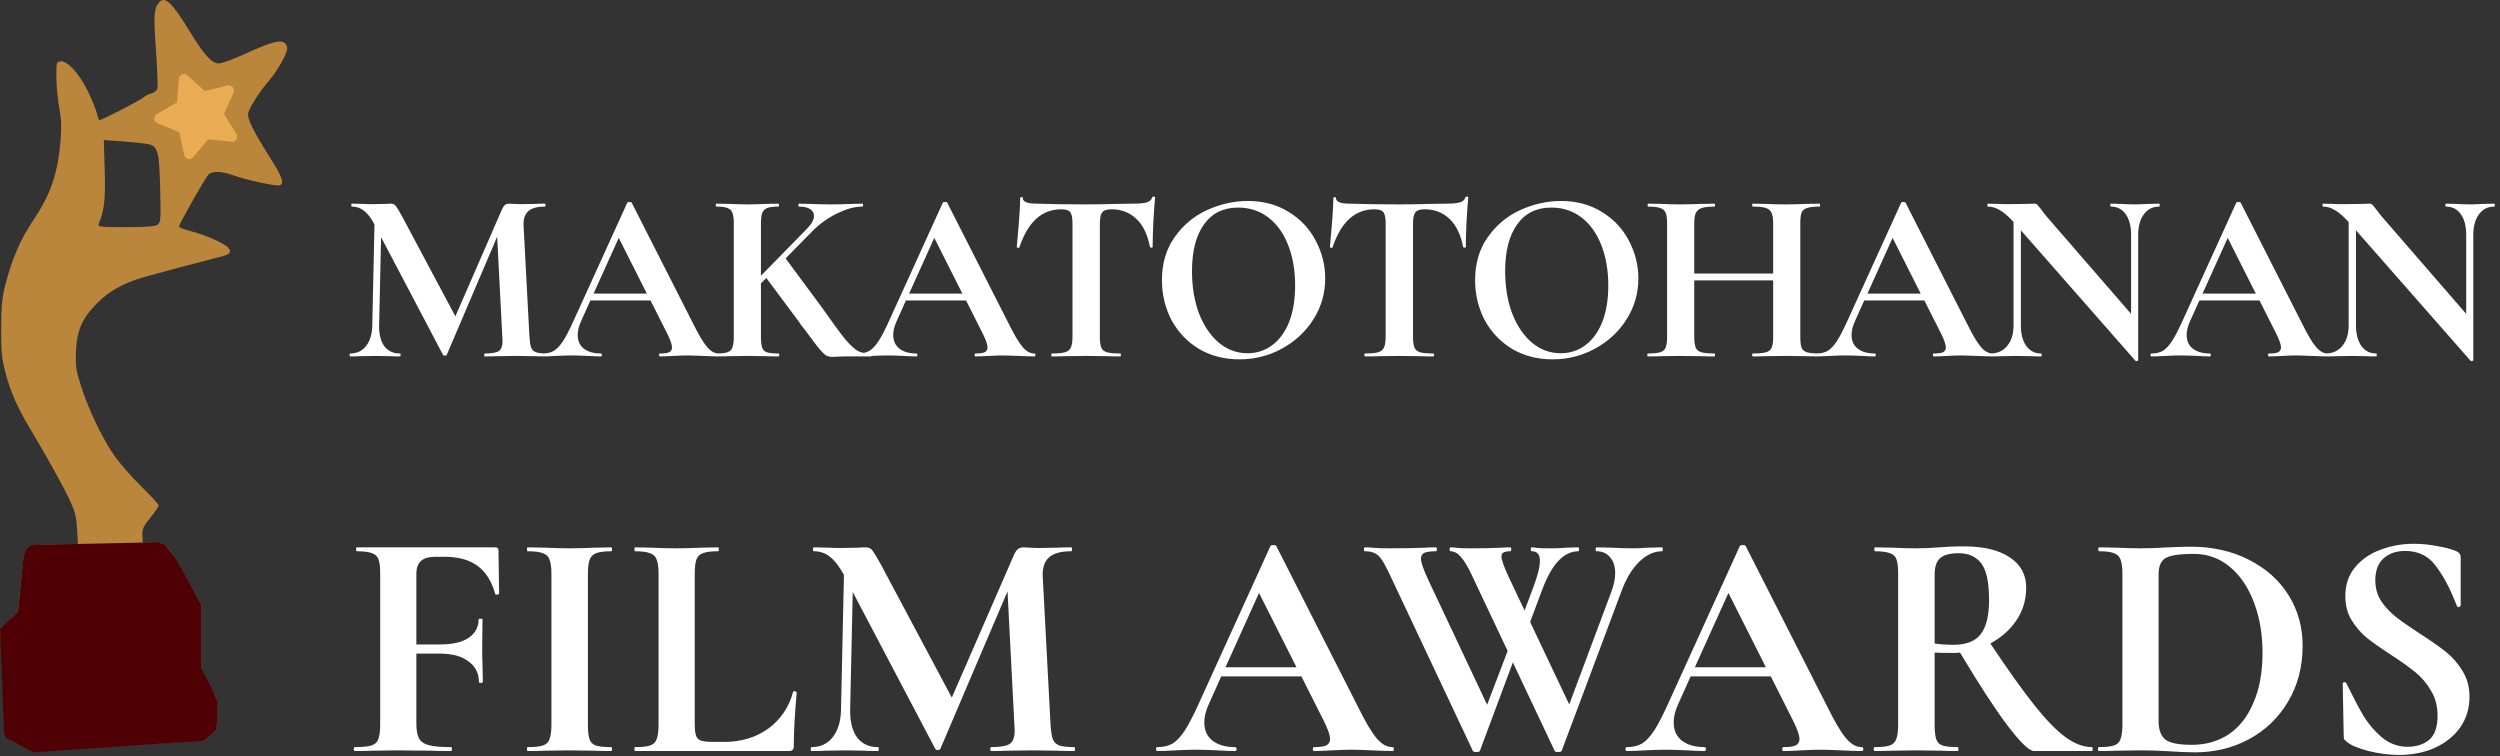 <svg width="982" height="297" viewBox="0 0 982 297" fill="none" xmlns="http://www.w3.org/2000/svg">
<rect x="0" y="0" width="982" height="297" fill="#333333" stroke="none"/>
<path d="M214.968 138.848C215.096 138.848 215.16 139.04 215.16 139.424C215.16 139.808 215.096 140 214.968 140C212.792 140 211.064 139.968 209.784 139.904L202.68 139.808L195.48 139.904C194.264 139.968 192.6 140 190.488 140C190.296 140 190.2 139.808 190.2 139.424C190.2 139.04 190.296 138.848 190.488 138.848C193.176 138.848 195 138.528 195.96 137.888C196.92 137.248 197.4 135.904 197.4 133.856L197.304 132.224L195.288 92.96L175.512 139.328C175.384 139.584 175.128 139.712 174.744 139.712C174.36 139.712 174.104 139.584 173.976 139.328L149.688 93.152L148.92 127.808C148.856 131.264 149.528 133.984 150.936 135.968C152.408 137.888 154.456 138.848 157.08 138.848C157.272 138.848 157.368 139.04 157.368 139.424C157.368 139.808 157.272 140 157.08 140C155.352 140 154.008 139.968 153.048 139.904L147.768 139.808L141.72 139.904C140.696 139.968 139.32 140 137.592 140C137.4 140 137.304 139.808 137.304 139.424C137.304 139.04 137.4 138.848 137.592 138.848C140.216 138.848 142.296 137.856 143.832 135.872C145.368 133.888 146.168 131.2 146.232 127.808L147.096 88.064L147 87.968C145.72 85.6 144.376 83.872 142.968 82.784C141.624 81.696 140.056 81.152 138.264 81.152C138.072 81.152 137.976 80.96 137.976 80.576C137.976 80.192 138.072 80 138.264 80L142.776 80.096C143.672 80.16 144.824 80.192 146.232 80.192L151.32 80.096C151.896 80.032 152.632 80 153.528 80C154.36 80 155 80.288 155.448 80.864C155.896 81.44 156.728 82.816 157.944 84.992L178.872 124.256L197.112 82.4C197.496 81.504 197.88 80.896 198.264 80.576C198.712 80.192 199.288 80 199.992 80C200.568 80 201.208 80.032 201.912 80.096C202.68 80.16 203.544 80.192 204.504 80.192L210.168 80.096C211.064 80.032 212.344 80 214.008 80C214.2 80 214.296 80.192 214.296 80.576C214.296 80.96 214.2 81.152 214.008 81.152C211 81.152 208.824 81.76 207.48 82.976C206.136 84.192 205.528 86.08 205.656 88.64L207.96 132.224C208.088 134.208 208.312 135.648 208.632 136.544C209.016 137.44 209.656 138.048 210.552 138.368C211.512 138.688 212.984 138.848 214.968 138.848ZM282.305 138.848C282.625 138.848 282.785 139.04 282.785 139.424C282.785 139.808 282.625 140 282.305 140C281.025 140 279.041 139.936 276.353 139.808C273.537 139.68 271.521 139.616 270.305 139.616C268.705 139.616 266.753 139.68 264.449 139.808C262.273 139.936 260.545 140 259.265 140C259.009 140 258.881 139.808 258.881 139.424C258.881 139.04 259.009 138.848 259.265 138.848C260.929 138.848 262.113 138.688 262.817 138.368C263.585 137.984 263.969 137.344 263.969 136.448C263.969 135.36 263.329 133.536 262.049 130.976L255.521 118.016H231.905L228.161 126.368C227.329 128.224 226.913 129.952 226.913 131.552C226.913 133.856 227.713 135.648 229.313 136.928C230.977 138.208 233.185 138.848 235.937 138.848C236.257 138.848 236.417 139.04 236.417 139.424C236.417 139.808 236.257 140 235.937 140C234.785 140 233.121 139.936 230.945 139.808C228.513 139.68 226.401 139.616 224.609 139.616C222.881 139.616 220.801 139.68 218.369 139.808C216.193 139.936 214.433 140 213.089 140C212.833 140 212.705 139.808 212.705 139.424C212.705 139.04 212.833 138.848 213.089 138.848C214.881 138.848 216.385 138.496 217.601 137.792C218.817 137.024 220.033 135.712 221.249 133.856C222.465 131.936 223.905 129.12 225.569 125.408L246.401 79.616C246.529 79.424 246.817 79.328 247.265 79.328C247.777 79.328 248.065 79.424 248.129 79.616L272.129 126.848C274.369 131.392 276.225 134.528 277.697 136.256C279.169 137.984 280.705 138.848 282.305 138.848ZM233.153 115.328H254.081L243.041 93.44L233.153 115.328ZM342.095 138.848C342.287 138.848 342.383 139.04 342.383 139.424C342.383 139.808 342.287 140 342.095 140H331.343C330.319 140 329.455 140.032 328.751 140.096C328.047 140.16 327.471 140.192 327.023 140.192C325.999 140.192 325.103 139.968 324.335 139.52C323.631 139.008 322.735 138.112 321.647 136.832C320.623 135.552 318.767 133.088 316.079 129.44C315.759 128.992 315.375 128.512 314.927 128C314.543 127.424 314.095 126.784 313.583 126.08L301.007 109.184L298.895 111.296V132.224C298.895 134.208 299.055 135.648 299.375 136.544C299.695 137.44 300.303 138.048 301.199 138.368C302.159 138.688 303.663 138.848 305.711 138.848C305.967 138.848 306.095 139.04 306.095 139.424C306.095 139.808 305.967 140 305.711 140C303.599 140 301.935 139.968 300.719 139.904L293.519 139.808L286.415 139.904C285.135 139.968 283.407 140 281.231 140C281.103 140 281.039 139.808 281.039 139.424C281.039 139.04 281.103 138.848 281.231 138.848C283.279 138.848 284.783 138.688 285.743 138.368C286.703 138.048 287.343 137.44 287.663 136.544C288.047 135.584 288.239 134.144 288.239 132.224V87.776C288.239 85.856 288.047 84.448 287.663 83.552C287.343 82.656 286.703 82.048 285.743 81.728C284.847 81.344 283.407 81.152 281.423 81.152C281.231 81.152 281.135 80.96 281.135 80.576C281.135 80.192 281.231 80 281.423 80L286.511 80.096C289.455 80.224 291.791 80.288 293.519 80.288C295.439 80.288 297.871 80.224 300.815 80.096L305.711 80C305.903 80 305.999 80.192 305.999 80.576C305.999 80.96 305.903 81.152 305.711 81.152C303.727 81.152 302.255 81.344 301.295 81.728C300.399 82.112 299.759 82.784 299.375 83.744C299.055 84.64 298.895 86.048 298.895 87.968V108.32L316.943 89.888C318.799 88.032 319.727 86.336 319.727 84.8C319.727 83.648 319.215 82.752 318.191 82.112C317.167 81.472 315.727 81.152 313.871 81.152C313.679 81.152 313.583 80.96 313.583 80.576C313.583 80.192 313.679 80 313.871 80L318.383 80.096C321.199 80.224 323.823 80.288 326.255 80.288C328.879 80.288 331.599 80.224 334.415 80.096L338.735 80C338.927 80 339.023 80.192 339.023 80.576C339.023 80.96 338.927 81.152 338.735 81.152C335.791 81.152 332.559 82.016 329.039 83.744C325.519 85.408 322.319 87.648 319.439 90.464L308.591 101.504L322.799 120.704C326.959 126.656 330.063 130.88 332.111 133.376C334.223 135.808 335.919 137.344 337.199 137.984C338.479 138.56 340.111 138.848 342.095 138.848ZM406.249 138.848C406.569 138.848 406.73 139.04 406.73 139.424C406.73 139.808 406.569 140 406.249 140C404.969 140 402.985 139.936 400.297 139.808C397.481 139.68 395.465 139.616 394.249 139.616C392.649 139.616 390.697 139.68 388.393 139.808C386.217 139.936 384.489 140 383.209 140C382.953 140 382.825 139.808 382.825 139.424C382.825 139.04 382.953 138.848 383.209 138.848C384.873 138.848 386.057 138.688 386.761 138.368C387.529 137.984 387.913 137.344 387.913 136.448C387.913 135.36 387.273 133.536 385.993 130.976L379.465 118.016H355.849L352.105 126.368C351.273 128.224 350.857 129.952 350.857 131.552C350.857 133.856 351.657 135.648 353.257 136.928C354.921 138.208 357.129 138.848 359.881 138.848C360.201 138.848 360.361 139.04 360.361 139.424C360.361 139.808 360.201 140 359.881 140C358.729 140 357.065 139.936 354.889 139.808C352.457 139.68 350.345 139.616 348.553 139.616C346.825 139.616 344.745 139.68 342.313 139.808C340.137 139.936 338.377 140 337.033 140C336.777 140 336.649 139.808 336.649 139.424C336.649 139.04 336.777 138.848 337.033 138.848C338.825 138.848 340.329 138.496 341.545 137.792C342.761 137.024 343.977 135.712 345.193 133.856C346.409 131.936 347.849 129.12 349.513 125.408L370.345 79.616C370.473 79.424 370.761 79.328 371.209 79.328C371.721 79.328 372.009 79.424 372.073 79.616L396.073 126.848C398.313 131.392 400.169 134.528 401.641 136.256C403.113 137.984 404.649 138.848 406.249 138.848ZM357.097 115.328H378.025L366.985 93.44L357.097 115.328ZM416.858 82.208C409.242 82.208 403.77 87.168 400.442 97.088C400.378 97.28 400.186 97.376 399.866 97.376C399.546 97.312 399.386 97.184 399.386 96.992C399.642 94.432 399.93 91.136 400.25 87.104C400.57 83.008 400.73 79.936 400.73 77.888C400.73 77.568 400.89 77.408 401.21 77.408C401.594 77.408 401.786 77.568 401.786 77.888C401.786 79.296 403.61 80 407.258 80C412.762 80.192 419.194 80.288 426.554 80.288C430.33 80.288 434.33 80.224 438.554 80.096L445.082 80C447.514 80 449.274 79.84 450.362 79.52C451.514 79.2 452.25 78.56 452.57 77.6C452.634 77.344 452.826 77.216 453.146 77.216C453.53 77.216 453.722 77.344 453.722 77.6C453.53 79.52 453.306 82.592 453.05 86.816C452.858 91.04 452.762 94.432 452.762 96.992C452.762 97.184 452.602 97.28 452.282 97.28C451.962 97.28 451.77 97.184 451.706 96.992C450.746 92.064 448.954 88.384 446.33 85.952C443.706 83.456 440.474 82.208 436.634 82.208C434.778 82.208 433.53 82.624 432.89 83.456C432.314 84.224 432.026 85.728 432.026 87.968V132.224C432.026 134.208 432.218 135.648 432.602 136.544C432.986 137.44 433.722 138.048 434.81 138.368C435.898 138.688 437.626 138.848 439.994 138.848C440.186 138.848 440.282 139.04 440.282 139.424C440.282 139.808 440.186 140 439.994 140C437.69 140 435.866 139.968 434.522 139.904L426.554 139.808L418.778 139.904C417.434 139.968 415.578 140 413.21 140C413.018 140 412.922 139.808 412.922 139.424C412.922 139.04 413.018 138.848 413.21 138.848C415.514 138.848 417.21 138.688 418.298 138.368C419.45 138.048 420.218 137.44 420.602 136.544C421.05 135.584 421.274 134.144 421.274 132.224V87.776C421.274 85.6 420.986 84.128 420.41 83.36C419.834 82.592 418.65 82.208 416.858 82.208ZM486.842 141.152C480.89 141.152 475.578 139.776 470.906 137.024C466.298 134.208 462.714 130.432 460.154 125.696C457.658 120.896 456.41 115.68 456.41 110.048C456.41 103.456 458.074 97.824 461.402 93.152C464.73 88.416 468.986 84.864 474.17 82.496C479.418 80.128 484.762 78.944 490.202 78.944C496.282 78.944 501.626 80.384 506.234 83.264C510.842 86.08 514.362 89.824 516.794 94.496C519.29 99.168 520.538 104.128 520.538 109.376C520.538 115.2 519.002 120.544 515.93 125.408C512.858 130.272 508.73 134.112 503.546 136.928C498.426 139.744 492.858 141.152 486.842 141.152ZM490.01 138.752C493.594 138.752 496.794 137.728 499.61 135.68C502.49 133.568 504.73 130.528 506.33 126.56C507.93 122.528 508.73 117.728 508.73 112.16C508.73 106.272 507.834 101.024 506.042 96.416C504.25 91.744 501.658 88.096 498.266 85.472C494.874 82.848 490.906 81.536 486.362 81.536C480.538 81.536 476.058 83.744 472.922 88.16C469.786 92.512 468.218 98.624 468.218 106.496C468.218 112.704 469.146 118.272 471.002 123.2C472.922 128.064 475.514 131.872 478.778 134.624C482.106 137.376 485.85 138.752 490.01 138.752ZM539.866 82.208C532.25 82.208 526.778 87.168 523.45 97.088C523.386 97.28 523.194 97.376 522.874 97.376C522.554 97.312 522.394 97.184 522.394 96.992C522.65 94.432 522.938 91.136 523.258 87.104C523.578 83.008 523.738 79.936 523.738 77.888C523.738 77.568 523.898 77.408 524.218 77.408C524.602 77.408 524.794 77.568 524.794 77.888C524.794 79.296 526.618 80 530.266 80C535.77 80.192 542.202 80.288 549.562 80.288C553.338 80.288 557.338 80.224 561.562 80.096L568.09 80C570.522 80 572.282 79.84 573.37 79.52C574.522 79.2 575.258 78.56 575.578 77.6C575.642 77.344 575.834 77.216 576.154 77.216C576.538 77.216 576.73 77.344 576.73 77.6C576.538 79.52 576.314 82.592 576.058 86.816C575.866 91.04 575.77 94.432 575.77 96.992C575.77 97.184 575.61 97.28 575.29 97.28C574.97 97.28 574.778 97.184 574.714 96.992C573.754 92.064 571.962 88.384 569.338 85.952C566.714 83.456 563.482 82.208 559.642 82.208C557.786 82.208 556.538 82.624 555.898 83.456C555.322 84.224 555.034 85.728 555.034 87.968V132.224C555.034 134.208 555.226 135.648 555.61 136.544C555.994 137.44 556.73 138.048 557.818 138.368C558.906 138.688 560.634 138.848 563.002 138.848C563.194 138.848 563.29 139.04 563.29 139.424C563.29 139.808 563.194 140 563.002 140C560.698 140 558.874 139.968 557.53 139.904L549.562 139.808L541.786 139.904C540.442 139.968 538.586 140 536.218 140C536.026 140 535.93 139.808 535.93 139.424C535.93 139.04 536.026 138.848 536.218 138.848C538.522 138.848 540.218 138.688 541.306 138.368C542.458 138.048 543.226 137.44 543.61 136.544C544.058 135.584 544.282 134.144 544.282 132.224V87.776C544.282 85.6 543.994 84.128 543.418 83.36C542.842 82.592 541.658 82.208 539.866 82.208ZM609.85 141.152C603.898 141.152 598.586 139.776 593.914 137.024C589.306 134.208 585.722 130.432 583.162 125.696C580.666 120.896 579.418 115.68 579.418 110.048C579.418 103.456 581.082 97.824 584.41 93.152C587.738 88.416 591.994 84.864 597.178 82.496C602.426 80.128 607.77 78.944 613.21 78.944C619.29 78.944 624.634 80.384 629.242 83.264C633.85 86.08 637.37 89.824 639.802 94.496C642.298 99.168 643.546 104.128 643.546 109.376C643.546 115.2 642.01 120.544 638.938 125.408C635.866 130.272 631.738 134.112 626.554 136.928C621.434 139.744 615.866 141.152 609.85 141.152ZM613.018 138.752C616.602 138.752 619.802 137.728 622.618 135.68C625.498 133.568 627.738 130.528 629.338 126.56C630.938 122.528 631.738 117.728 631.738 112.16C631.738 106.272 630.842 101.024 629.05 96.416C627.258 91.744 624.666 88.096 621.274 85.472C617.882 82.848 613.914 81.536 609.37 81.536C603.546 81.536 599.066 83.744 595.93 88.16C592.794 92.512 591.226 98.624 591.226 106.496C591.226 112.704 592.154 118.272 594.01 123.2C595.93 128.064 598.522 131.872 601.786 134.624C605.114 137.376 608.858 138.752 613.018 138.752ZM714.646 138.848C714.838 138.848 714.934 139.04 714.934 139.424C714.934 139.808 714.838 140 714.646 140C712.406 140 710.614 139.968 709.27 139.904L701.878 139.808L693.238 139.904C692.086 139.968 690.518 140 688.534 140C688.342 140 688.246 139.808 688.246 139.424C688.246 139.04 688.342 138.848 688.534 138.848C690.902 138.848 692.63 138.688 693.718 138.368C694.806 138.048 695.542 137.44 695.926 136.544C696.31 135.648 696.502 134.208 696.502 132.224V110.144H665.494V132.224C665.494 134.144 665.686 135.584 666.07 136.544C666.454 137.44 667.19 138.048 668.278 138.368C669.366 138.688 671.094 138.848 673.462 138.848C673.59 138.848 673.654 139.04 673.654 139.424C673.654 139.808 673.59 140 673.462 140C671.222 140 669.43 139.968 668.086 139.904L659.734 139.808L652.534 139.904C651.254 139.968 649.494 140 647.254 140C647.126 140 647.062 139.808 647.062 139.424C647.062 139.04 647.126 138.848 647.254 138.848C649.494 138.848 651.126 138.688 652.15 138.368C653.174 138.048 653.878 137.44 654.262 136.544C654.646 135.584 654.838 134.144 654.838 132.224V87.776C654.838 85.856 654.646 84.448 654.262 83.552C653.878 82.656 653.174 82.048 652.15 81.728C651.19 81.344 649.622 81.152 647.446 81.152C647.254 81.152 647.158 80.96 647.158 80.576C647.158 80.192 647.254 80 647.446 80L652.63 80.096C655.574 80.224 657.942 80.288 659.734 80.288C662.166 80.288 664.982 80.224 668.182 80.096L673.462 80C673.59 80 673.654 80.192 673.654 80.576C673.654 80.96 673.59 81.152 673.462 81.152C671.158 81.152 669.462 81.344 668.374 81.728C667.286 82.112 666.518 82.784 666.07 83.744C665.686 84.64 665.494 86.048 665.494 87.968V107.456H696.502V87.968C696.502 86.048 696.31 84.64 695.926 83.744C695.542 82.784 694.806 82.112 693.718 81.728C692.63 81.344 690.902 81.152 688.534 81.152C688.342 81.152 688.246 80.96 688.246 80.576C688.246 80.192 688.342 80 688.534 80L693.238 80.096C696.438 80.224 699.318 80.288 701.878 80.288C703.606 80.288 706.07 80.224 709.27 80.096L714.646 80C714.838 80 714.934 80.192 714.934 80.576C714.934 80.96 714.838 81.152 714.646 81.152C712.47 81.152 710.838 81.344 709.75 81.728C708.726 82.048 708.022 82.656 707.638 83.552C707.318 84.448 707.158 85.856 707.158 87.776V132.224C707.158 134.144 707.318 135.584 707.638 136.544C708.022 137.44 708.726 138.048 709.75 138.368C710.774 138.688 712.406 138.848 714.646 138.848ZM782.678 138.848C782.998 138.848 783.158 139.04 783.158 139.424C783.158 139.808 782.998 140 782.678 140C781.398 140 779.414 139.936 776.726 139.808C773.91 139.68 771.894 139.616 770.678 139.616C769.078 139.616 767.126 139.68 764.822 139.808C762.646 139.936 760.918 140 759.638 140C759.382 140 759.254 139.808 759.254 139.424C759.254 139.04 759.382 138.848 759.638 138.848C761.302 138.848 762.486 138.688 763.19 138.368C763.958 137.984 764.342 137.344 764.342 136.448C764.342 135.36 763.702 133.536 762.422 130.976L755.894 118.016H732.278L728.534 126.368C727.702 128.224 727.286 129.952 727.286 131.552C727.286 133.856 728.086 135.648 729.686 136.928C731.35 138.208 733.558 138.848 736.31 138.848C736.63 138.848 736.79 139.04 736.79 139.424C736.79 139.808 736.63 140 736.31 140C735.158 140 733.494 139.936 731.318 139.808C728.886 139.68 726.774 139.616 724.982 139.616C723.254 139.616 721.174 139.68 718.742 139.808C716.566 139.936 714.806 140 713.462 140C713.206 140 713.078 139.808 713.078 139.424C713.078 139.04 713.206 138.848 713.462 138.848C715.254 138.848 716.758 138.496 717.974 137.792C719.19 137.024 720.406 135.712 721.622 133.856C722.838 131.936 724.278 129.12 725.942 125.408L746.774 79.616C746.902 79.424 747.19 79.328 747.638 79.328C748.15 79.328 748.438 79.424 748.502 79.616L772.502 126.848C774.742 131.392 776.598 134.528 778.07 136.256C779.542 137.984 781.078 138.848 782.678 138.848ZM733.526 115.328H754.454L743.414 93.44L733.526 115.328ZM848.133 80C848.261 80 848.325 80.192 848.325 80.576C848.325 80.96 848.261 81.152 848.133 81.152C845.573 81.152 843.557 82.176 842.085 84.224C840.613 86.208 839.877 88.896 839.877 92.288V141.44C839.877 141.632 839.717 141.76 839.397 141.824C839.141 141.888 838.949 141.856 838.821 141.728L793.797 90.464V127.808C793.797 131.2 794.501 133.888 795.909 135.872C797.317 137.856 799.269 138.848 801.765 138.848C801.893 138.848 801.957 139.04 801.957 139.424C801.957 139.808 801.893 140 801.765 140C799.973 140 798.597 139.968 797.637 139.904L792.453 139.808L786.501 139.904C785.413 139.968 783.845 140 781.797 140C781.605 140 781.509 139.808 781.509 139.424C781.509 139.04 781.605 138.848 781.797 138.848C784.613 138.848 786.821 137.856 788.421 135.872C790.085 133.888 790.917 131.2 790.917 127.808V87.2C788.805 84.896 786.981 83.328 785.445 82.496C783.973 81.6 782.437 81.152 780.837 81.152C780.709 81.152 780.645 80.96 780.645 80.576C780.645 80.192 780.709 80 780.837 80L784.869 80.096C785.701 80.16 786.917 80.192 788.517 80.192L795.813 80.096C796.709 80.032 797.797 80 799.077 80C799.589 80 799.973 80.128 800.229 80.384C800.485 80.64 800.933 81.184 801.573 82.016C802.661 83.488 803.429 84.48 803.877 84.992L837.093 123.296V92.288C837.093 88.832 836.389 86.112 834.981 84.128C833.573 82.144 831.621 81.152 829.125 81.152C828.997 81.152 828.933 80.96 828.933 80.576C828.933 80.192 828.997 80 829.125 80L833.253 80.096C835.301 80.224 837.029 80.288 838.437 80.288C839.717 80.288 841.509 80.224 843.813 80.096L848.133 80ZM914.311 138.848C914.631 138.848 914.791 139.04 914.791 139.424C914.791 139.808 914.631 140 914.311 140C913.031 140 911.047 139.936 908.359 139.808C905.543 139.68 903.527 139.616 902.311 139.616C900.711 139.616 898.759 139.68 896.455 139.808C894.279 139.936 892.551 140 891.271 140C891.015 140 890.887 139.808 890.887 139.424C890.887 139.04 891.015 138.848 891.271 138.848C892.935 138.848 894.119 138.688 894.823 138.368C895.591 137.984 895.975 137.344 895.975 136.448C895.975 135.36 895.335 133.536 894.055 130.976L887.527 118.016H863.911L860.167 126.368C859.335 128.224 858.919 129.952 858.919 131.552C858.919 133.856 859.719 135.648 861.319 136.928C862.983 138.208 865.191 138.848 867.943 138.848C868.263 138.848 868.423 139.04 868.423 139.424C868.423 139.808 868.263 140 867.943 140C866.791 140 865.127 139.936 862.951 139.808C860.519 139.68 858.407 139.616 856.615 139.616C854.887 139.616 852.807 139.68 850.375 139.808C848.199 139.936 846.439 140 845.095 140C844.839 140 844.711 139.808 844.711 139.424C844.711 139.04 844.839 138.848 845.095 138.848C846.887 138.848 848.391 138.496 849.607 137.792C850.823 137.024 852.039 135.712 853.255 133.856C854.471 131.936 855.911 129.12 857.575 125.408L878.407 79.616C878.535 79.424 878.823 79.328 879.271 79.328C879.783 79.328 880.071 79.424 880.135 79.616L904.135 126.848C906.375 131.392 908.231 134.528 909.703 136.256C911.175 137.984 912.711 138.848 914.311 138.848ZM865.159 115.328H886.087L875.047 93.44L865.159 115.328ZM979.765 80C979.893 80 979.957 80.192 979.957 80.576C979.957 80.96 979.893 81.152 979.765 81.152C977.205 81.152 975.189 82.176 973.717 84.224C972.245 86.208 971.509 88.896 971.509 92.288V141.44C971.509 141.632 971.349 141.76 971.029 141.824C970.773 141.888 970.581 141.856 970.453 141.728L925.429 90.464V127.808C925.429 131.2 926.133 133.888 927.541 135.872C928.949 137.856 930.901 138.848 933.397 138.848C933.525 138.848 933.589 139.04 933.589 139.424C933.589 139.808 933.525 140 933.397 140C931.605 140 930.229 139.968 929.269 139.904L924.085 139.808L918.133 139.904C917.045 139.968 915.477 140 913.429 140C913.237 140 913.141 139.808 913.141 139.424C913.141 139.04 913.237 138.848 913.429 138.848C916.245 138.848 918.453 137.856 920.053 135.872C921.717 133.888 922.549 131.2 922.549 127.808V87.2C920.437 84.896 918.613 83.328 917.077 82.496C915.605 81.6 914.069 81.152 912.469 81.152C912.341 81.152 912.277 80.96 912.277 80.576C912.277 80.192 912.341 80 912.469 80L916.501 80.096C917.333 80.16 918.549 80.192 920.149 80.192L927.445 80.096C928.341 80.032 929.429 80 930.709 80C931.221 80 931.605 80.128 931.861 80.384C932.117 80.64 932.565 81.184 933.205 82.016C934.293 83.488 935.061 84.48 935.509 84.992L968.725 123.296V92.288C968.725 88.832 968.021 86.112 966.613 84.128C965.205 82.144 963.253 81.152 960.757 81.152C960.629 81.152 960.565 80.96 960.565 80.576C960.565 80.192 960.629 80 960.757 80L964.885 80.096C966.933 80.224 968.661 80.288 970.069 80.288C971.349 80.288 973.141 80.224 975.445 80.096L979.765 80ZM196.056 233.176C196.056 233.347 195.8 233.475 195.288 233.56C194.861 233.645 194.605 233.56 194.52 233.304C193.155 228.355 190.851 224.685 187.608 222.296C184.365 219.907 180.099 218.712 174.808 218.712H170.968C168.408 218.712 166.531 219.267 165.336 220.376C164.141 221.485 163.544 223.192 163.544 225.496V253.144H172.76C177.709 253.144 181.464 252.291 184.024 250.584C186.669 248.792 187.992 246.36 187.992 243.288C187.992 243.117 188.248 243.032 188.76 243.032C189.272 243.032 189.528 243.117 189.528 243.288L189.4 254.936C189.4 257.667 189.443 259.715 189.528 261.08L189.656 267.864C189.656 268.12 189.4 268.248 188.888 268.248C188.376 268.248 188.12 268.12 188.12 267.864C188.12 264.451 186.755 261.763 184.024 259.8C181.379 257.752 177.581 256.728 172.632 256.728H163.544V284.12C163.544 286.765 163.885 288.728 164.568 290.008C165.251 291.288 166.531 292.184 168.408 292.696C170.285 293.208 173.229 293.464 177.24 293.464C177.411 293.464 177.496 293.72 177.496 294.232C177.496 294.744 177.411 295 177.24 295C173.741 295 171.011 294.957 169.048 294.872L155.992 294.744L146.392 294.872C144.685 294.957 142.339 295 139.352 295C139.096 295 138.968 294.744 138.968 294.232C138.968 293.72 139.096 293.464 139.352 293.464C142.339 293.464 144.515 293.251 145.88 292.824C147.245 292.397 148.141 291.587 148.568 290.392C149.08 289.112 149.336 287.192 149.336 284.632V225.368C149.336 222.808 149.123 220.931 148.696 219.736C148.269 218.541 147.416 217.731 146.136 217.304C144.856 216.792 142.893 216.536 140.248 216.536C139.992 216.536 139.864 216.28 139.864 215.768C139.864 215.256 139.992 215 140.248 215H194.52C195.373 215 195.8 215.384 195.8 216.152L196.056 233.176ZM230.931 284.632C230.931 287.277 231.144 289.197 231.571 290.392C231.998 291.587 232.808 292.397 234.003 292.824C235.283 293.251 237.288 293.464 240.019 293.464C240.275 293.464 240.403 293.72 240.403 294.232C240.403 294.744 240.275 295 240.019 295C237.203 295 234.984 294.957 233.363 294.872L223.635 294.744L214.163 294.872C212.456 294.957 210.152 295 207.251 295C207.08 295 206.995 294.744 206.995 294.232C206.995 293.72 207.08 293.464 207.251 293.464C209.982 293.464 211.987 293.251 213.267 292.824C214.547 292.397 215.4 291.587 215.827 290.392C216.339 289.112 216.595 287.192 216.595 284.632V225.368C216.595 222.808 216.339 220.931 215.827 219.736C215.4 218.541 214.547 217.731 213.267 217.304C211.987 216.792 209.982 216.536 207.251 216.536C207.08 216.536 206.995 216.28 206.995 215.768C206.995 215.256 207.08 215 207.251 215L214.163 215.128C218.088 215.299 221.246 215.384 223.635 215.384C226.28 215.384 229.566 215.299 233.491 215.128L240.019 215C240.275 215 240.403 215.256 240.403 215.768C240.403 216.28 240.275 216.536 240.019 216.536C237.374 216.536 235.411 216.792 234.131 217.304C232.851 217.816 231.998 218.712 231.571 219.992C231.144 221.187 230.931 223.064 230.931 225.624V284.632ZM272.889 284.12C272.889 286.339 273.06 287.96 273.401 288.984C273.742 289.923 274.382 290.563 275.321 290.904C276.345 291.245 277.966 291.416 280.185 291.416H284.537C291.193 291.416 296.953 289.667 301.817 286.168C306.681 282.584 309.924 277.763 311.545 271.704C311.545 271.533 311.716 271.448 312.057 271.448C312.228 271.448 312.398 271.533 312.569 271.704C312.825 271.789 312.953 271.875 312.953 271.96C312.185 280.408 311.801 287.448 311.801 293.08C311.801 293.763 311.63 294.275 311.289 294.616C311.033 294.872 310.564 295 309.881 295H249.465C249.294 295 249.209 294.744 249.209 294.232C249.209 293.72 249.294 293.464 249.465 293.464C252.196 293.464 254.158 293.251 255.353 292.824C256.633 292.397 257.486 291.587 257.913 290.392C258.425 289.112 258.681 287.192 258.681 284.632V225.368C258.681 222.808 258.425 220.931 257.913 219.736C257.486 218.541 256.633 217.731 255.353 217.304C254.073 216.792 252.11 216.536 249.465 216.536C249.294 216.536 249.209 216.28 249.209 215.768C249.209 215.256 249.294 215 249.465 215L255.993 215.128C259.918 215.299 263.161 215.384 265.721 215.384C268.281 215.384 271.524 215.299 275.449 215.128L281.977 215C282.233 215 282.361 215.256 282.361 215.768C282.361 216.28 282.233 216.536 281.977 216.536C279.332 216.536 277.369 216.792 276.089 217.304C274.809 217.731 273.956 218.584 273.529 219.864C273.102 221.059 272.889 222.936 272.889 225.496V284.12ZM421.999 293.464C422.17 293.464 422.255 293.72 422.255 294.232C422.255 294.744 422.17 295 421.999 295C419.098 295 416.794 294.957 415.087 294.872L405.615 294.744L396.015 294.872C394.394 294.957 392.175 295 389.359 295C389.103 295 388.975 294.744 388.975 294.232C388.975 293.72 389.103 293.464 389.359 293.464C392.943 293.464 395.375 293.037 396.655 292.184C397.935 291.331 398.575 289.539 398.575 286.808L398.447 284.632L395.759 232.28L369.391 294.104C369.22 294.445 368.879 294.616 368.367 294.616C367.855 294.616 367.514 294.445 367.343 294.104L334.959 232.536L333.935 278.744C333.85 283.352 334.746 286.979 336.623 289.624C338.586 292.184 341.316 293.464 344.815 293.464C345.071 293.464 345.199 293.72 345.199 294.232C345.199 294.744 345.071 295 344.815 295C342.511 295 340.719 294.957 339.439 294.872L332.399 294.744L324.335 294.872C322.97 294.957 321.135 295 318.831 295C318.575 295 318.447 294.744 318.447 294.232C318.447 293.72 318.575 293.464 318.831 293.464C322.33 293.464 325.103 292.141 327.151 289.496C329.199 286.851 330.266 283.267 330.351 278.744L331.503 225.752L331.375 225.624C329.668 222.467 327.876 220.163 325.999 218.712C324.207 217.261 322.116 216.536 319.727 216.536C319.471 216.536 319.343 216.28 319.343 215.768C319.343 215.256 319.471 215 319.727 215L325.743 215.128C326.938 215.213 328.474 215.256 330.351 215.256L337.135 215.128C337.903 215.043 338.884 215 340.079 215C341.188 215 342.042 215.384 342.639 216.152C343.236 216.92 344.346 218.755 345.967 221.656L373.871 274.008L398.191 218.2C398.703 217.005 399.215 216.195 399.727 215.768C400.324 215.256 401.092 215 402.031 215C402.799 215 403.652 215.043 404.591 215.128C405.615 215.213 406.767 215.256 408.047 215.256L415.599 215.128C416.794 215.043 418.5 215 420.719 215C420.975 215 421.103 215.256 421.103 215.768C421.103 216.28 420.975 216.536 420.719 216.536C416.708 216.536 413.807 217.347 412.015 218.968C410.223 220.589 409.412 223.107 409.583 226.52L412.655 284.632C412.826 287.277 413.124 289.197 413.551 290.392C414.063 291.587 414.916 292.397 416.111 292.824C417.391 293.251 419.354 293.464 421.999 293.464ZM546.901 293.464C547.328 293.464 547.541 293.72 547.541 294.232C547.541 294.744 547.328 295 546.901 295C545.194 295 542.549 294.915 538.965 294.744C535.21 294.573 532.522 294.488 530.901 294.488C528.768 294.488 526.165 294.573 523.093 294.744C520.192 294.915 517.888 295 516.181 295C515.84 295 515.669 294.744 515.669 294.232C515.669 293.72 515.84 293.464 516.181 293.464C518.4 293.464 519.978 293.251 520.917 292.824C521.941 292.312 522.453 291.459 522.453 290.264C522.453 288.813 521.6 286.381 519.893 282.968L511.189 265.688H479.701L474.709 276.824C473.6 279.299 473.045 281.603 473.045 283.736C473.045 286.808 474.112 289.197 476.245 290.904C478.464 292.611 481.408 293.464 485.077 293.464C485.504 293.464 485.717 293.72 485.717 294.232C485.717 294.744 485.504 295 485.077 295C483.541 295 481.322 294.915 478.421 294.744C475.178 294.573 472.362 294.488 469.973 294.488C467.669 294.488 464.896 294.573 461.653 294.744C458.752 294.915 456.405 295 454.613 295C454.272 295 454.101 294.744 454.101 294.232C454.101 293.72 454.272 293.464 454.613 293.464C457.002 293.464 459.008 292.995 460.629 292.056C462.25 291.032 463.872 289.283 465.493 286.808C467.114 284.248 469.034 280.493 471.253 275.544L499.029 214.488C499.2 214.232 499.584 214.104 500.181 214.104C500.864 214.104 501.248 214.232 501.333 214.488L533.333 277.464C536.32 283.523 538.794 287.704 540.757 290.008C542.72 292.312 544.768 293.464 546.901 293.464ZM481.365 262.104H509.269L494.549 232.92L481.365 262.104ZM652.876 215C653.047 215 653.132 215.256 653.132 215.768C653.132 216.28 653.047 216.536 652.876 216.536C649.719 216.536 646.732 217.901 643.916 220.632C641.185 223.277 638.924 226.947 637.132 231.64L613.452 294.872C613.367 295.213 612.897 295.384 612.044 295.384C611.191 295.384 610.721 295.213 610.636 294.872L594.252 260.184L581.324 294.872C581.239 295.213 580.769 295.384 579.916 295.384C579.063 295.384 578.593 295.213 578.508 294.872L545.868 225.624C544.588 222.893 543.521 220.931 542.668 219.736C541.9 218.541 541.004 217.731 539.98 217.304C539.041 216.792 537.761 216.536 536.14 216.536C535.884 216.536 535.756 216.28 535.756 215.768C535.756 215.256 535.884 215 536.14 215C537.42 215 538.316 215.043 538.828 215.128C540.535 215.299 542.753 215.384 545.484 215.384C551.201 215.384 556.023 215.299 559.948 215.128C561.057 215.043 562.423 215 564.044 215C564.3 215 564.428 215.256 564.428 215.768C564.428 216.28 564.3 216.536 564.044 216.536C561.911 216.536 560.375 216.749 559.436 217.176C558.583 217.603 558.156 218.371 558.156 219.48C558.156 220.931 559.137 223.747 561.1 227.928L584.14 276.824L592.204 255.704L577.996 225.624C576.545 222.552 575.18 220.291 573.9 218.84C572.62 217.304 571.255 216.536 569.804 216.536C569.548 216.536 569.42 216.28 569.42 215.768C569.42 215.256 569.548 215 569.804 215C570.657 215 571.639 215.085 572.748 215.256C573.943 215.341 575.607 215.384 577.74 215.384C582.604 215.384 586.657 215.299 589.9 215.128C590.753 215.043 591.863 215 593.228 215C593.484 215 593.612 215.256 593.612 215.768C593.612 216.28 593.484 216.536 593.228 216.536C592.033 216.536 591.137 216.707 590.54 217.048C590.028 217.304 589.772 217.816 589.772 218.584C589.772 220.035 590.924 223.149 593.228 227.928L598.86 239.832L602.06 231.256C603.937 226.392 604.876 222.723 604.876 220.248C604.876 217.773 603.809 216.536 601.676 216.536C601.42 216.536 601.292 216.28 601.292 215.768C601.292 215.256 601.42 215 601.676 215C602.359 215 603.084 215.085 603.852 215.256C604.705 215.341 606.753 215.384 609.996 215.384C611.447 215.384 613.196 215.299 615.244 215.128L619.98 215C620.151 215 620.236 215.256 620.236 215.768C620.236 216.28 620.151 216.536 619.98 216.536C614.263 216.536 609.527 221.571 605.772 231.64L601.036 244.312L616.396 276.696L632.908 232.536C633.932 229.805 634.444 227.331 634.444 225.112C634.444 222.467 633.761 220.376 632.396 218.84C631.116 217.304 629.367 216.536 627.148 216.536C626.892 216.536 626.764 216.28 626.764 215.768C626.764 215.256 626.892 215 627.148 215L633.036 215.128C636.108 215.299 638.924 215.384 641.484 215.384C643.191 215.384 645.153 215.299 647.372 215.128L652.876 215ZM731.276 293.464C731.703 293.464 731.916 293.72 731.916 294.232C731.916 294.744 731.703 295 731.276 295C729.569 295 726.924 294.915 723.34 294.744C719.585 294.573 716.897 294.488 715.276 294.488C713.143 294.488 710.54 294.573 707.468 294.744C704.567 294.915 702.263 295 700.556 295C700.215 295 700.044 294.744 700.044 294.232C700.044 293.72 700.215 293.464 700.556 293.464C702.775 293.464 704.353 293.251 705.292 292.824C706.316 292.312 706.828 291.459 706.828 290.264C706.828 288.813 705.975 286.381 704.268 282.968L695.564 265.688H664.076L659.084 276.824C657.975 279.299 657.42 281.603 657.42 283.736C657.42 286.808 658.487 289.197 660.62 290.904C662.839 292.611 665.783 293.464 669.452 293.464C669.879 293.464 670.092 293.72 670.092 294.232C670.092 294.744 669.879 295 669.452 295C667.916 295 665.697 294.915 662.796 294.744C659.553 294.573 656.737 294.488 654.348 294.488C652.044 294.488 649.271 294.573 646.028 294.744C643.127 294.915 640.78 295 638.988 295C638.647 295 638.476 294.744 638.476 294.232C638.476 293.72 638.647 293.464 638.988 293.464C641.377 293.464 643.383 292.995 645.004 292.056C646.625 291.032 648.247 289.283 649.868 286.808C651.489 284.248 653.409 280.493 655.628 275.544L683.404 214.488C683.575 214.232 683.959 214.104 684.556 214.104C685.239 214.104 685.623 214.232 685.708 214.488L717.708 277.464C720.695 283.523 723.169 287.704 725.132 290.008C727.095 292.312 729.143 293.464 731.276 293.464ZM665.74 262.104H693.644L678.924 232.92L665.74 262.104ZM821.749 293.464C821.92 293.464 822.005 293.72 822.005 294.232C822.005 294.744 821.92 295 821.749 295H798.965C797.088 295 793.589 291.629 788.469 284.888C783.349 278.061 777.162 268.547 769.909 256.344C769.226 256.429 768.245 256.472 766.965 256.472C763.637 256.472 761.29 256.429 759.925 256.344V284.632C759.925 287.277 760.138 289.197 760.565 290.392C760.992 291.587 761.802 292.397 762.997 292.824C764.277 293.251 766.282 293.464 769.013 293.464C769.184 293.464 769.269 293.72 769.269 294.232C769.269 294.744 769.184 295 769.013 295C766.197 295 763.978 294.957 762.357 294.872L752.629 294.744L743.285 294.872C741.578 294.957 739.274 295 736.373 295C736.117 295 735.989 294.744 735.989 294.232C735.989 293.72 736.117 293.464 736.373 293.464C739.104 293.464 741.066 293.251 742.261 292.824C743.541 292.397 744.394 291.587 744.821 290.392C745.333 289.112 745.589 287.192 745.589 284.632V225.368C745.589 222.808 745.376 220.931 744.949 219.736C744.522 218.541 743.669 217.731 742.389 217.304C741.109 216.792 739.146 216.536 736.501 216.536C736.33 216.536 736.245 216.28 736.245 215.768C736.245 215.256 736.33 215 736.501 215L743.285 215.128C747.21 215.299 750.325 215.384 752.629 215.384C755.53 215.384 758.56 215.256 761.717 215C762.826 214.915 764.192 214.829 765.813 214.744C767.52 214.659 769.397 214.616 771.445 214.616C779.21 214.616 785.226 216.067 789.493 218.968C793.76 221.784 795.893 225.752 795.893 230.872C795.893 235.565 794.613 239.832 792.053 243.672C789.493 247.427 786.08 250.456 781.813 252.76C788.64 263 794.357 271.021 798.965 276.824C803.573 282.627 807.669 286.851 811.253 289.496C814.837 292.141 818.336 293.464 821.749 293.464ZM759.925 252.76C761.973 253.101 764.448 253.272 767.349 253.272C772.298 253.272 775.84 251.907 777.973 249.176C780.192 246.36 781.301 241.88 781.301 235.736C781.301 228.739 780.277 223.917 778.229 221.272C776.181 218.627 773.237 217.304 769.397 217.304C765.984 217.304 763.552 217.944 762.101 219.224C760.65 220.504 759.925 222.637 759.925 225.624V252.76ZM862.228 295.512C859.497 295.512 856.255 295.384 852.5 295.128C851.135 295.043 849.428 294.957 847.38 294.872C845.417 294.787 843.199 294.744 840.724 294.744L831.252 294.872C829.545 294.957 827.241 295 824.34 295C824.169 295 824.084 294.744 824.084 294.232C824.084 293.72 824.169 293.464 824.34 293.464C827.071 293.464 829.076 293.251 830.356 292.824C831.636 292.397 832.489 291.587 832.916 290.392C833.428 289.112 833.684 287.192 833.684 284.632V225.368C833.684 222.808 833.428 220.931 832.916 219.736C832.489 218.541 831.636 217.731 830.356 217.304C829.161 216.792 827.241 216.536 824.596 216.536C824.34 216.536 824.212 216.28 824.212 215.768C824.212 215.256 824.34 215 824.596 215L831.38 215.128C835.305 215.299 838.42 215.384 840.724 215.384C844.223 215.384 847.807 215.256 851.476 215C855.913 214.829 858.9 214.744 860.436 214.744C869.055 214.744 876.692 216.451 883.348 219.864C890.089 223.277 895.295 227.928 898.964 233.816C902.633 239.704 904.468 246.317 904.468 253.656C904.468 261.933 902.548 269.272 898.708 275.672C894.953 281.987 889.833 286.893 883.348 290.392C876.948 293.805 869.908 295.512 862.228 295.512ZM860.948 292.568C866.409 292.568 871.231 291.203 875.412 288.472C879.593 285.656 882.836 281.517 885.14 276.056C887.529 270.595 888.724 264.067 888.724 256.472C888.724 249.219 887.615 242.648 885.396 236.76C883.177 230.787 880.02 226.093 875.924 222.68C871.828 219.267 867.092 217.56 861.716 217.56C856.425 217.56 852.799 218.072 850.836 219.096C848.873 220.12 847.892 222.296 847.892 225.624V283.224C847.892 286.637 848.788 289.069 850.58 290.52C852.372 291.885 855.828 292.568 860.948 292.568ZM933.022 227.928C933.022 231 933.79 233.731 935.326 236.12C936.947 238.509 938.91 240.6 941.214 242.392C943.518 244.184 946.633 246.36 950.558 248.92C954.825 251.651 958.238 254.04 960.798 256.088C963.358 258.136 965.534 260.653 967.326 263.64C969.118 266.541 970.014 269.912 970.014 273.752C970.014 278.189 968.819 282.157 966.43 285.656C964.041 289.069 960.713 291.757 956.446 293.72C952.265 295.597 947.571 296.536 942.366 296.536C938.526 296.536 934.515 296.024 930.334 295C926.153 293.891 923.337 292.696 921.886 291.416C921.459 291.075 921.118 290.776 920.862 290.52C920.691 290.179 920.606 289.667 920.606 288.984L920.222 268.632V268.504C920.222 268.163 920.435 267.992 920.862 267.992C921.289 267.907 921.545 268.035 921.63 268.376C924.19 273.581 926.409 277.805 928.286 281.048C930.249 284.291 932.681 287.149 935.582 289.624C938.569 292.099 941.939 293.336 945.694 293.336C949.107 293.336 951.923 292.44 954.142 290.648C956.361 288.771 957.47 285.613 957.47 281.176C957.47 277.421 956.617 274.136 954.91 271.32C953.289 268.504 951.283 266.115 948.894 264.152C946.505 262.189 943.219 259.843 939.038 257.112C934.942 254.467 931.742 252.205 929.438 250.328C927.219 248.451 925.299 246.189 923.678 243.544C922.057 240.899 921.246 237.784 921.246 234.2C921.246 229.677 922.526 225.88 925.086 222.808C927.731 219.651 931.102 217.347 935.198 215.896C939.294 214.36 943.603 213.592 948.126 213.592C951.113 213.592 954.142 213.891 957.214 214.488C960.286 215 962.761 215.64 964.638 216.408C965.406 216.749 965.918 217.133 966.174 217.56C966.43 217.901 966.558 218.371 966.558 218.968V237.784C966.558 238.04 966.345 238.253 965.918 238.424C965.491 238.509 965.235 238.424 965.15 238.168L964.126 235.736C961.993 230.36 959.475 225.795 956.574 222.04C953.758 218.285 949.79 216.408 944.67 216.408C941.257 216.408 938.441 217.389 936.222 219.352C934.089 221.315 933.022 224.173 933.022 227.928Z" fill="white"/>
<path fill-rule="evenodd" clip-rule="evenodd" d="M62.457 0.982C60.462 3.387 60.3 5.852 61.247 19.463C61.776 27.086 62.042 33.965 61.837 34.749C61.632 35.533 60.599 36.391 59.54 36.654C58.481 36.919 57.046 37.648 56.351 38.274C55.069 39.429 40.048 47.171 39.089 47.171C38.802 47.171 38.361 46.074 38.109 44.733C37.858 43.392 36.24 39.396 34.514 35.853C31.035 28.709 26.429 23.72 23.675 24.112C22.188 24.323 22.098 24.7 22.148 30.498C22.178 33.887 22.693 39.269 23.292 42.459C24.11 46.811 24.235 49.976 23.791 55.145C22.644 68.507 19.993 76.18 12.79 86.975C8.016 94.132 4.891 101.299 2.355 110.908C0.81 116.762 0.514 119.55 0.457 128.722C0.401 137.918 0.652 140.601 2.084 146.119C4.07 153.765 6.639 159.699 11.472 167.801C18.543 179.654 24.936 191.153 27.413 196.475C29.49 200.938 30.015 203.029 30.284 207.917L30.613 213.897H21.6C15.333 213.897 12.192 214.185 11.293 214.842C9.769 215.956 9.148 219.006 7.905 231.484L6.983 240.733L3.492 243.95L0 247.166L0.389 251.373C1.054 258.567 2.011 283.818 1.642 284.44C1.449 284.765 1.504 286.163 1.764 287.546C2.191 289.822 2.737 290.296 7.509 292.53L12.784 295L23.601 294.338C29.55 293.975 40.453 293.325 47.829 292.893C79.99 291.015 79.642 291.057 82.54 288.714C85.087 286.656 85.167 286.44 85.372 281.099C85.574 275.834 85.444 275.326 82.291 269.049L78.999 262.494V250.011V237.529L72.656 226.115C68.572 218.766 65.721 214.43 64.648 213.938C63.733 213.516 61.421 213.172 59.512 213.172H56.04L55.926 210.257C55.829 207.793 56.317 206.721 59.069 203.342C60.861 201.142 62.327 198.987 62.327 198.552C62.327 198.117 59.293 194.786 55.586 191.15C51.879 187.514 47.115 182.092 44.999 179.102C40.339 172.515 34.857 161.087 31.827 151.647C29.866 145.538 29.618 143.857 29.836 138.145C30.154 129.792 32.282 124.943 38.242 118.983C42.917 114.308 48.453 111.215 56.165 108.969C60.919 107.585 79.966 102.506 86.761 100.81C90.316 99.923 91.1 99.031 89.754 97.405C88.329 95.681 80.908 92.351 75.246 90.893C72.526 90.192 70.301 89.331 70.301 88.98C70.301 88.109 80.351 70.321 81.738 68.736C83.217 67.047 86.767 67.122 91.884 68.95C97.104 70.815 108.645 73.25 109.928 72.758C111.737 72.064 110.901 69.611 106.449 62.554C99.36 51.317 96.967 46.439 97.496 44.311C98.011 42.243 102.053 35.9 105.078 32.414C109.158 27.713 113.24 20.4 112.788 18.602C111.886 15.005 108.494 15.543 96.034 21.257C91.649 23.269 87.102 24.92 85.931 24.927C83.194 24.944 80.142 21.546 74.287 11.959C67.541 0.913 64.701 -1.722 62.457 0.982ZM57.611 56.499C62.045 57.235 62.546 58.912 62.92 74.296C63.212 86.231 63.13 87.365 61.919 88.251C60.956 88.954 57.58 89.215 49.425 89.215C39.066 89.215 38.288 89.122 38.773 87.946C40.984 82.578 41.46 78.314 41.125 66.853L40.778 55.002L47.747 55.511C51.579 55.79 56.018 56.236 57.611 56.499Z" fill="#BA863B"/>
<path d="M62 213L14 214C10.554 214.157 9.673 216.062 9 221L7 240.5L0 247L1.5 284.5C1.5 284.5 1.414 286.008 1.5 287C1.613 288.305 2.5 290 2.5 290L13 295.5L79.5 291C81.838 289.891 82.978 288.363 85 286.5L85.5 281V275.804L82.5 269L79 262.304V237.5L72.5 225.5L69 219.5L65 214L62 213Z" fill="#4F0005"/>
<path d="M70.254 30.966L69.569 40.166L61.603 44.821C60.174 45.654 60.321 47.772 61.855 48.399L70.391 51.892L72.349 60.908C72.704 62.537 74.77 63.03 75.826 61.774L81.791 54.734L90.972 55.655C92.602 55.819 93.748 54.035 92.872 52.616L88.017 44.771L91.73 36.328C92.398 34.812 91.033 33.186 89.426 33.579L80.463 35.765L73.579 29.622C72.349 28.529 70.378 29.305 70.254 30.966Z" fill="#EAAC52"/>
</svg>
